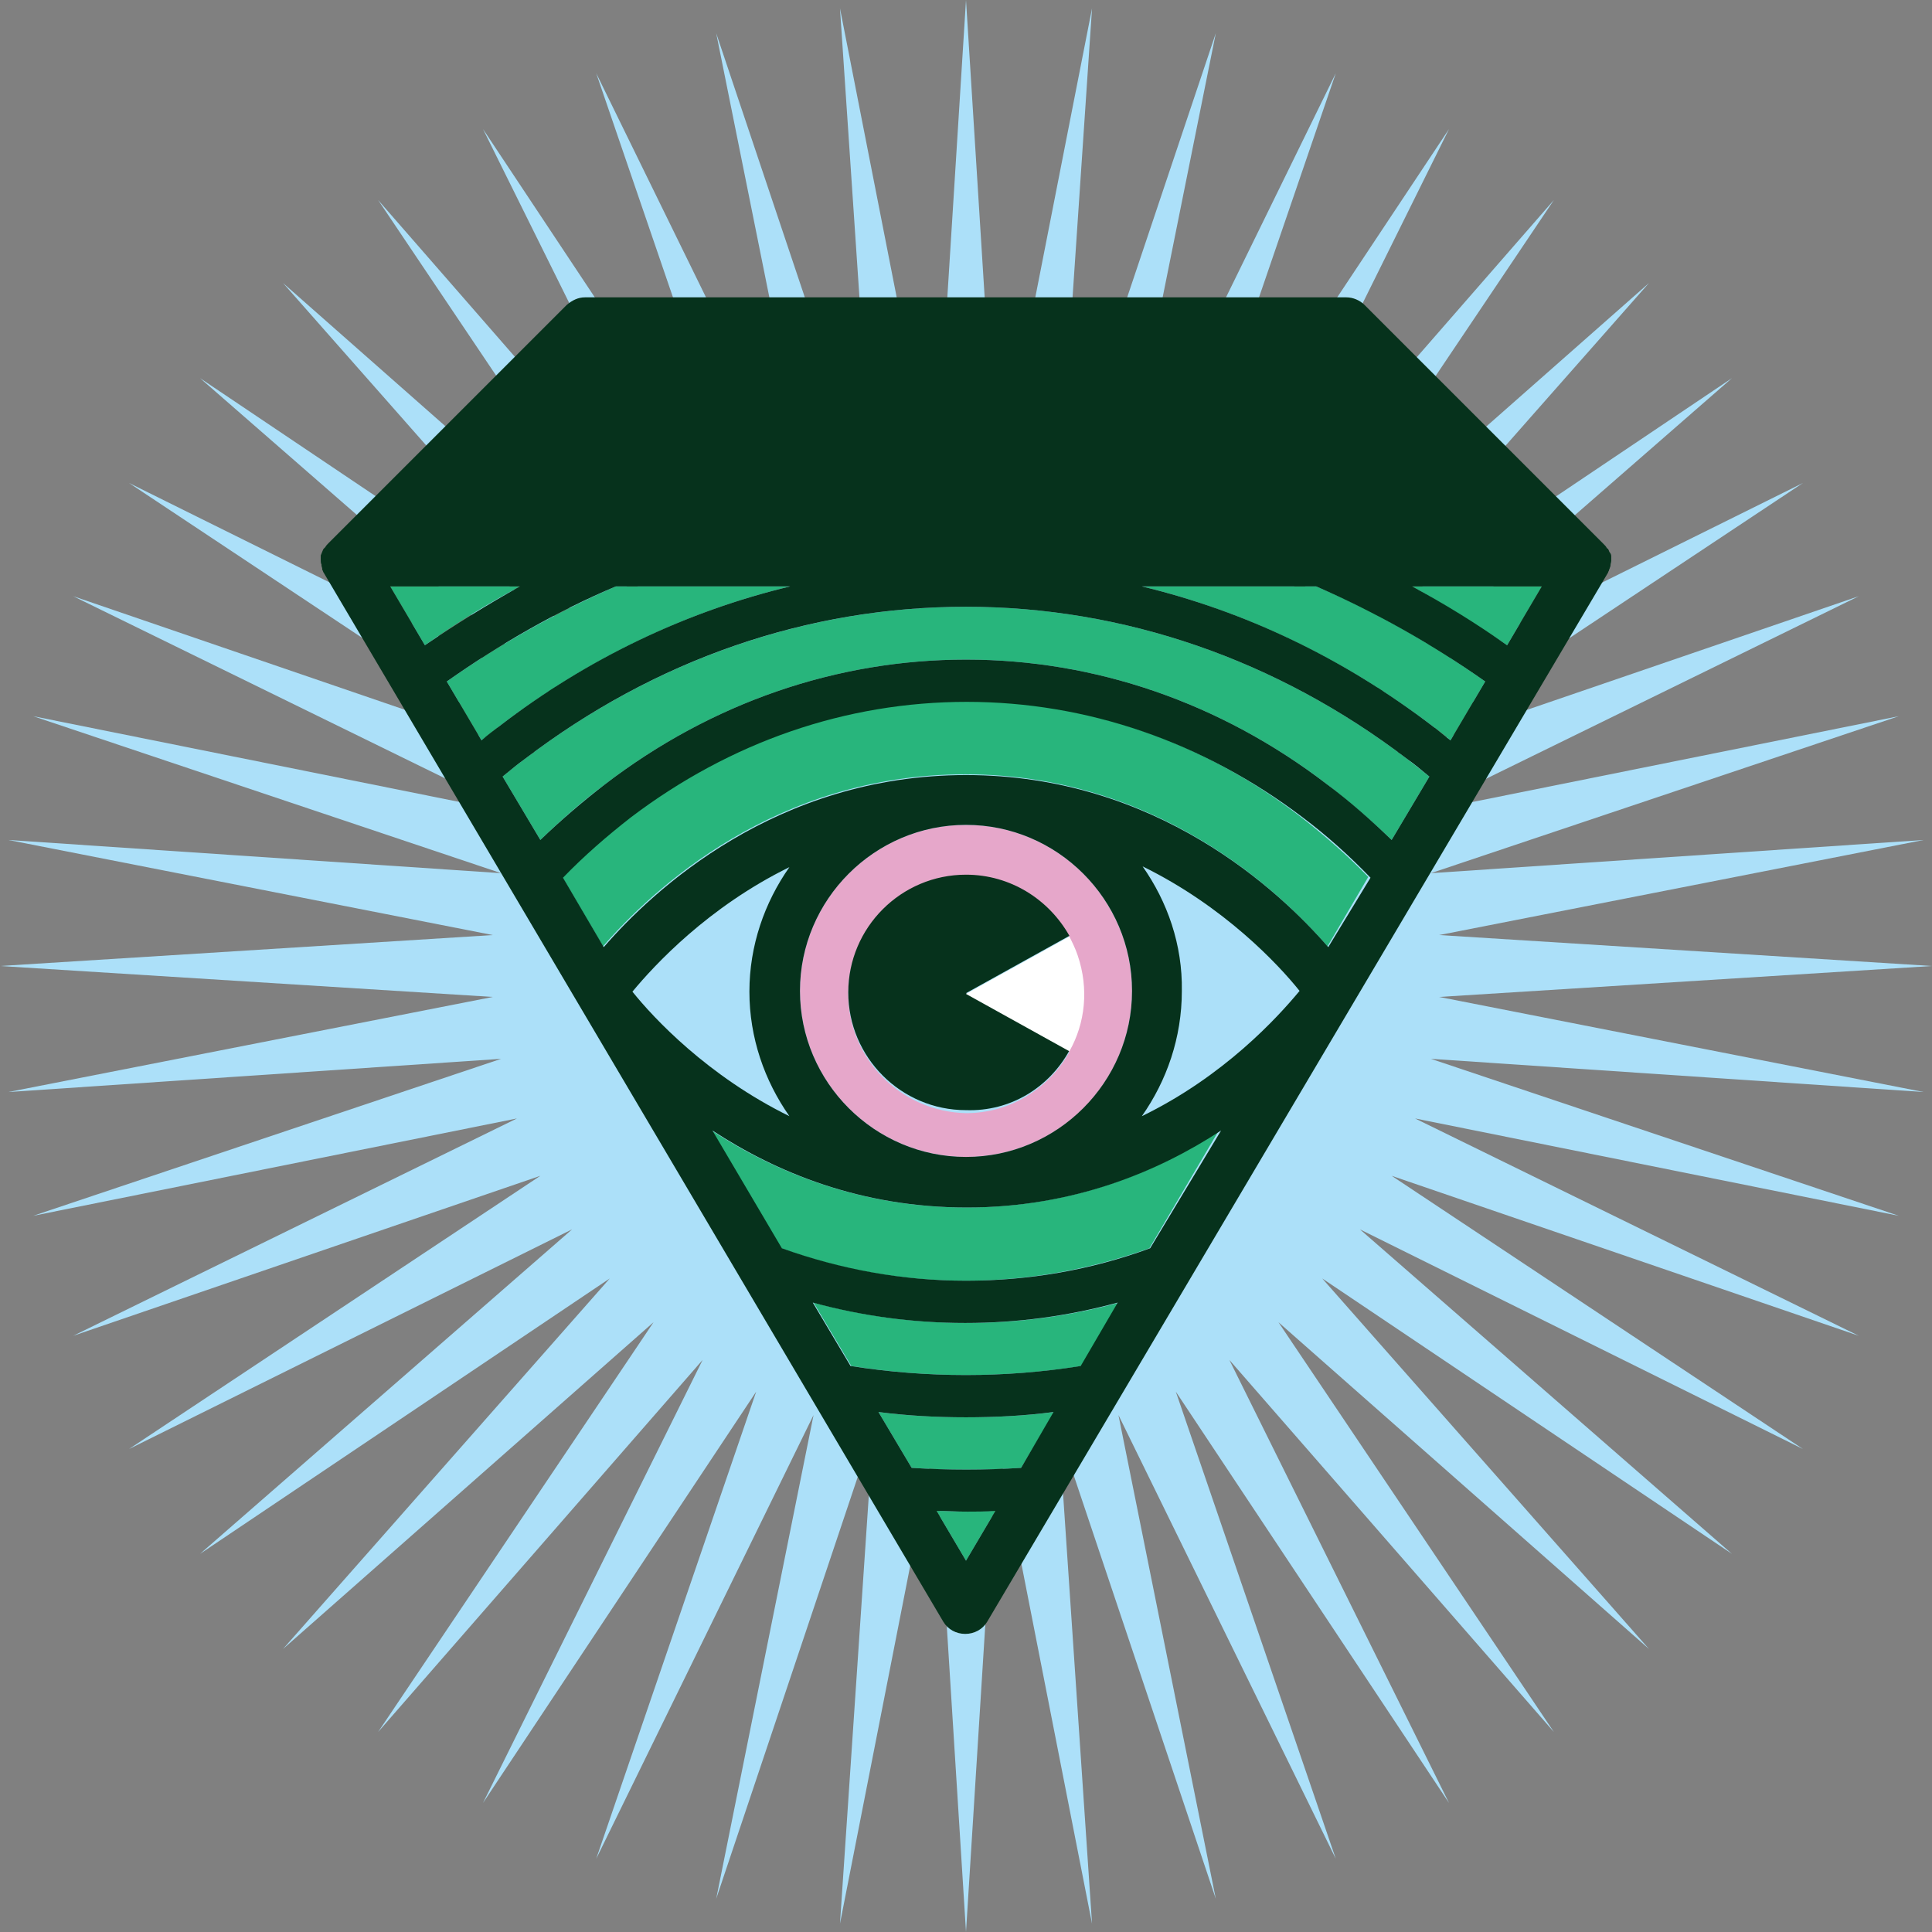 <?xml version="1.0" encoding="utf-8"?>
<!-- Generator: Adobe Illustrator 22.1.0, SVG Export Plug-In . SVG Version: 6.00 Build 0)  -->
<svg version="1.1" id="Layer_1" xmlns="http://www.w3.org/2000/svg" xmlns:xlink="http://www.w3.org/1999/xlink" x="0px" y="0px"
	 viewBox="0 0 256 256" style="enable-background:new 0 0 256 256;" xml:space="preserve">
<rect x="0" y="0" width="256" height="256" fill="#808080" stroke="none"/>
<style type="text/css">
	.st0{fill:#ACE0F9;}
	.st1{fill:#28B57C;}
	.st2{fill:#E6A7CA;}
	.st3{fill:#06321C;}
	.st4{fill:#FFFFFF;}
</style>
<g>
	<polygon class="st0" points="190.7,132.1 256,128 190.7,123.9 254.9,111.3 189.6,115.7 251.6,94.9 187.5,107.8 246.3,79 
		184.4,100.2 238.9,64 180.2,93.1 229.5,50.1 175.2,86.6 218.5,37.5 169.4,80.8 205.9,26.5 162.9,75.8 192,17.1 155.8,71.6 177,9.7 
		148.2,68.5 161.1,4.4 140.3,66.4 144.7,1.1 132.1,65.3 128,0 123.9,65.3 111.3,1.1 115.7,66.4 94.9,4.4 107.8,68.5 79,9.7 
		100.2,71.6 64,17.1 93.1,75.8 50.1,26.5 86.6,80.8 37.5,37.5 80.8,86.6 26.5,50.1 75.8,93.1 17.1,64 71.6,100.2 9.7,79 68.5,107.8 
		4.4,94.9 66.4,115.7 1.1,111.3 65.3,123.9 0,128 65.3,132.1 1.1,144.7 66.4,140.3 4.4,161.1 68.5,148.2 9.7,177 71.6,155.8 
		17.1,192 75.8,162.9 26.5,205.9 80.8,169.4 37.5,218.5 86.6,175.2 50.1,229.5 93.1,180.2 64,238.9 100.2,184.4 79,246.3 
		107.8,187.5 94.9,251.6 115.7,189.6 111.3,254.9 123.9,190.7 128,256 132.1,190.7 144.7,254.9 140.3,189.6 161.1,251.6 
		148.2,187.5 177,246.3 155.8,184.4 192,238.9 162.9,180.2 205.9,229.5 169.4,175.2 218.5,218.5 175.2,169.4 229.5,205.9 
		180.2,162.9 238.9,192 184.4,155.8 246.3,177 187.5,148.2 251.6,161.1 189.6,140.3 254.9,144.7 	"/>
	<g>
		<path class="st1" d="M124.1,200.2l3.9,6.6l3.9-6.6c-1.3,0-2.6,0.1-3.9,0.1C126.7,200.3,125.4,200.2,124.1,200.2z"/>
		<path class="st1" d="M116.4,187.1l4.4,7.4c4.8,0.3,9.7,0.3,14.5,0l4.4-7.4c-3.9,0.5-7.7,0.7-11.6,0.7
			C124.1,187.8,120.2,187.6,116.4,187.1z"/>
		<path class="st1" d="M51.7,77.7l4.6,7.8c4.1-2.9,8.3-5.5,12.6-7.8H51.7z"/>
		<path class="st1" d="M107.8,172.6l5,8.4c10,1.6,20.4,1.6,30.5,0l5-8.4c-6.6,1.8-13.3,2.7-20.2,2.7
			C121.1,175.3,114.4,174.4,107.8,172.6z"/>
		<path class="st1" d="M81.6,77.7c-7.8,3.4-15.3,7.6-22.4,12.6l4.6,7.8c0.8-0.6,1.6-1.3,2.4-1.9c11.8-9,24.8-15.2,38.5-18.5H81.6z"
			/>
		<path class="st1" d="M128,80.4c-20.9,0-41.2,7-58.5,20.2c-1,0.7-1.9,1.5-2.9,2.3l5,8.4c2.7-2.6,5.5-5.1,8.6-7.4
			c14.1-10.8,30.7-16.5,47.8-16.5c17.1,0,33.7,5.7,47.8,16.5c3,2.3,5.9,4.8,8.6,7.4l5-8.4c-1-0.8-1.9-1.5-2.9-2.3
			C169.2,87.4,148.9,80.4,128,80.4z"/>
		<path class="st1" d="M151.3,77.7c13.7,3.3,26.8,9.6,38.5,18.5c0.8,0.6,1.6,1.2,2.4,1.9l4.6-7.8c-7.1-5-14.6-9.3-22.4-12.6H151.3z"
			/>
		<path class="st1" d="M187.1,77.7c4.3,2.4,8.5,5,12.6,7.8l4.6-7.8H187.1z"/>
		<path class="st1" d="M94.3,149.8l9.2,15.6c7.9,2.9,16.1,4.3,24.4,4.3c8.4,0,16.6-1.5,24.4-4.3l9.2-15.6
			C153.3,155.3,142,160,128,160C114,160,102.7,155.3,94.3,149.8z"/>
		<path class="st2" d="M150,131.3c0-12.1-9.9-22-22-22s-22,9.9-22,22c0,12.1,9.9,22,22,22S150,143.5,150,131.3z M112.4,131.7
			c0-8.6,7-15.6,15.6-15.6c5.9,0,11,3.3,13.7,8.1l-13.7,7.6l0,0l0,0l0,0l0,0l13.7,7.6c-2.7,4.8-7.8,8.1-13.7,8.1
			C119.4,147.3,112.4,140.3,112.4,131.7z"/>
		<path class="st1" d="M128,92.9c-15.9,0-31.3,5.3-44.5,15.3c-3.2,2.4-6.2,5.1-9,8l5.4,9.2c6.5-7.5,22.8-22.8,48-22.8
			s41.5,15.3,48,22.8l5.4-9.2c-2.8-2.9-5.8-5.5-9-8C159.3,98.2,143.9,92.9,128,92.9z"/>
		<path class="st3" d="M141.7,139.2l-13.7-7.6l0,0l0,0l0,0l0,0l13.7-7.6c-2.7-4.8-7.8-8.1-13.7-8.1c-8.6,0-15.6,7-15.6,15.6
			c0,8.6,7,15.6,15.6,15.6C133.9,147.3,139,144.1,141.7,139.2z"/>
	</g>
	<path class="st3" d="M213.4,75c0,0,0-0.1,0-0.1c0-0.2,0.1-0.4,0.1-0.6c0,0,0,0,0,0c0-0.2,0-0.3,0-0.5c0-0.1,0-0.1,0-0.1
		c0-0.2-0.1-0.4-0.2-0.5c0,0,0,0,0,0c-0.1-0.1-0.1-0.3-0.2-0.4c0,0,0-0.1-0.1-0.1c0,0-0.1-0.1-0.1-0.1c-0.1-0.2-0.2-0.3-0.4-0.5
		c0,0,0,0,0,0l-31.7-31.7c-0.6-0.6-1.5-1-2.4-1H77.5c-0.9,0-1.7,0.4-2.4,1L43.5,72c0,0,0,0,0,0c-0.1,0.1-0.3,0.3-0.4,0.5
		c0,0-0.1,0.1-0.1,0.1c0,0-0.1,0.1-0.1,0.1c-0.1,0.1-0.1,0.2-0.2,0.4c0,0,0,0,0,0c-0.1,0.2-0.1,0.3-0.2,0.5c0,0,0,0.1,0,0.1
		c0,0.2,0,0.3,0,0.5c0,0,0,0,0,0c0,0.2,0,0.4,0.1,0.6c0,0,0,0.1,0,0.1c0,0.2,0.1,0.3,0.1,0.5c0,0,0,0.1,0,0.1
		c0.1,0.1,0.1,0.3,0.2,0.4l82.1,139c0.6,1,1.7,1.6,2.9,1.6c1.2,0,2.3-0.6,2.9-1.6L213,76c0.1-0.1,0.1-0.3,0.2-0.4c0,0,0-0.1,0-0.1
		C213.3,75.4,213.3,75.2,213.4,75z M192.2,98.1c-0.8-0.6-1.6-1.3-2.4-1.9c-11.8-9-24.8-15.2-38.5-18.5h23.1
		c7.8,3.4,15.3,7.6,22.4,12.6L192.2,98.1z M184.4,111.3c-2.7-2.6-5.5-5.1-8.6-7.4c-14.1-10.8-30.7-16.5-47.8-16.5
		c-17.1,0-33.7,5.7-47.8,16.5c-3,2.3-5.9,4.8-8.6,7.4l-5-8.4c1-0.8,1.9-1.6,2.9-2.3c17.3-13.2,37.5-20.2,58.5-20.2
		c20.9,0,41.2,7,58.5,20.2c1,0.7,1.9,1.5,2.9,2.3L184.4,111.3z M176,125.5c-6.5-7.5-22.8-22.8-48-22.8S86.5,118,80,125.5l-5.4-9.2
		c2.8-2.9,5.8-5.5,9-8c13.2-10,28.5-15.3,44.5-15.3c15.9,0,31.3,5.3,44.5,15.3c3.2,2.4,6.2,5.1,9,8L176,125.5z M135.3,194.5
		c-4.8,0.3-9.7,0.3-14.5,0l-4.4-7.4c3.9,0.5,7.7,0.7,11.6,0.7c3.9,0,7.8-0.2,11.6-0.7L135.3,194.5z M143.2,181
		c-10,1.6-20.4,1.6-30.5,0l-5-8.4c6.6,1.8,13.3,2.7,20.2,2.7c6.9,0,13.6-0.9,20.2-2.7L143.2,181z M152.4,165.4
		c-7.9,2.9-16.1,4.3-24.4,4.3c-8.4,0-16.6-1.5-24.4-4.3l-9.2-15.6c8.4,5.5,19.6,10.2,33.7,10.2c14,0,25.3-4.7,33.7-10.2L152.4,165.4
		z M150,131.3c0,12.1-9.9,22-22,22s-22-9.9-22-22c0-12.1,9.9-22,22-22S150,119.2,150,131.3z M151.4,114.8c10.8,5.3,18,13,20.8,16.5
		c-2.9,3.5-10,11.3-20.9,16.6c3.3-4.7,5.3-10.4,5.3-16.6C156.7,125.2,154.7,119.5,151.4,114.8z M104.6,147.9
		c-10.8-5.3-18-13-20.8-16.5c2.9-3.5,10-11.2,20.8-16.5c-3.3,4.7-5.3,10.4-5.3,16.5C99.3,137.5,101.3,143.2,104.6,147.9z M59.2,90.3
		c7.1-5,14.6-9.3,22.4-12.6h23.1C91,81,77.9,87.2,66.2,96.2c-0.8,0.6-1.6,1.2-2.4,1.9L59.2,90.3z M68.9,77.7
		c-4.3,2.4-8.5,5-12.6,7.8l-4.6-7.8H68.9z M128,206.8l-3.9-6.6c1.3,0,2.6,0.1,3.9,0.1c1.3,0,2.6,0,3.9-0.1L128,206.8z M199.7,85.5
		c-4.1-2.9-8.3-5.5-12.6-7.8h17.2L199.7,85.5z"/>
	<path class="st4" d="M128,131.7L128,131.7L128,131.7L128,131.7L128,131.7L128,131.7L128,131.7l13.7,7.6c2.1-3.7,2.6-8.3,1.1-12.7
		c-0.3-0.9-0.7-1.7-1.1-2.5L128,131.7L128,131.7z"/>
</g>
</svg>
